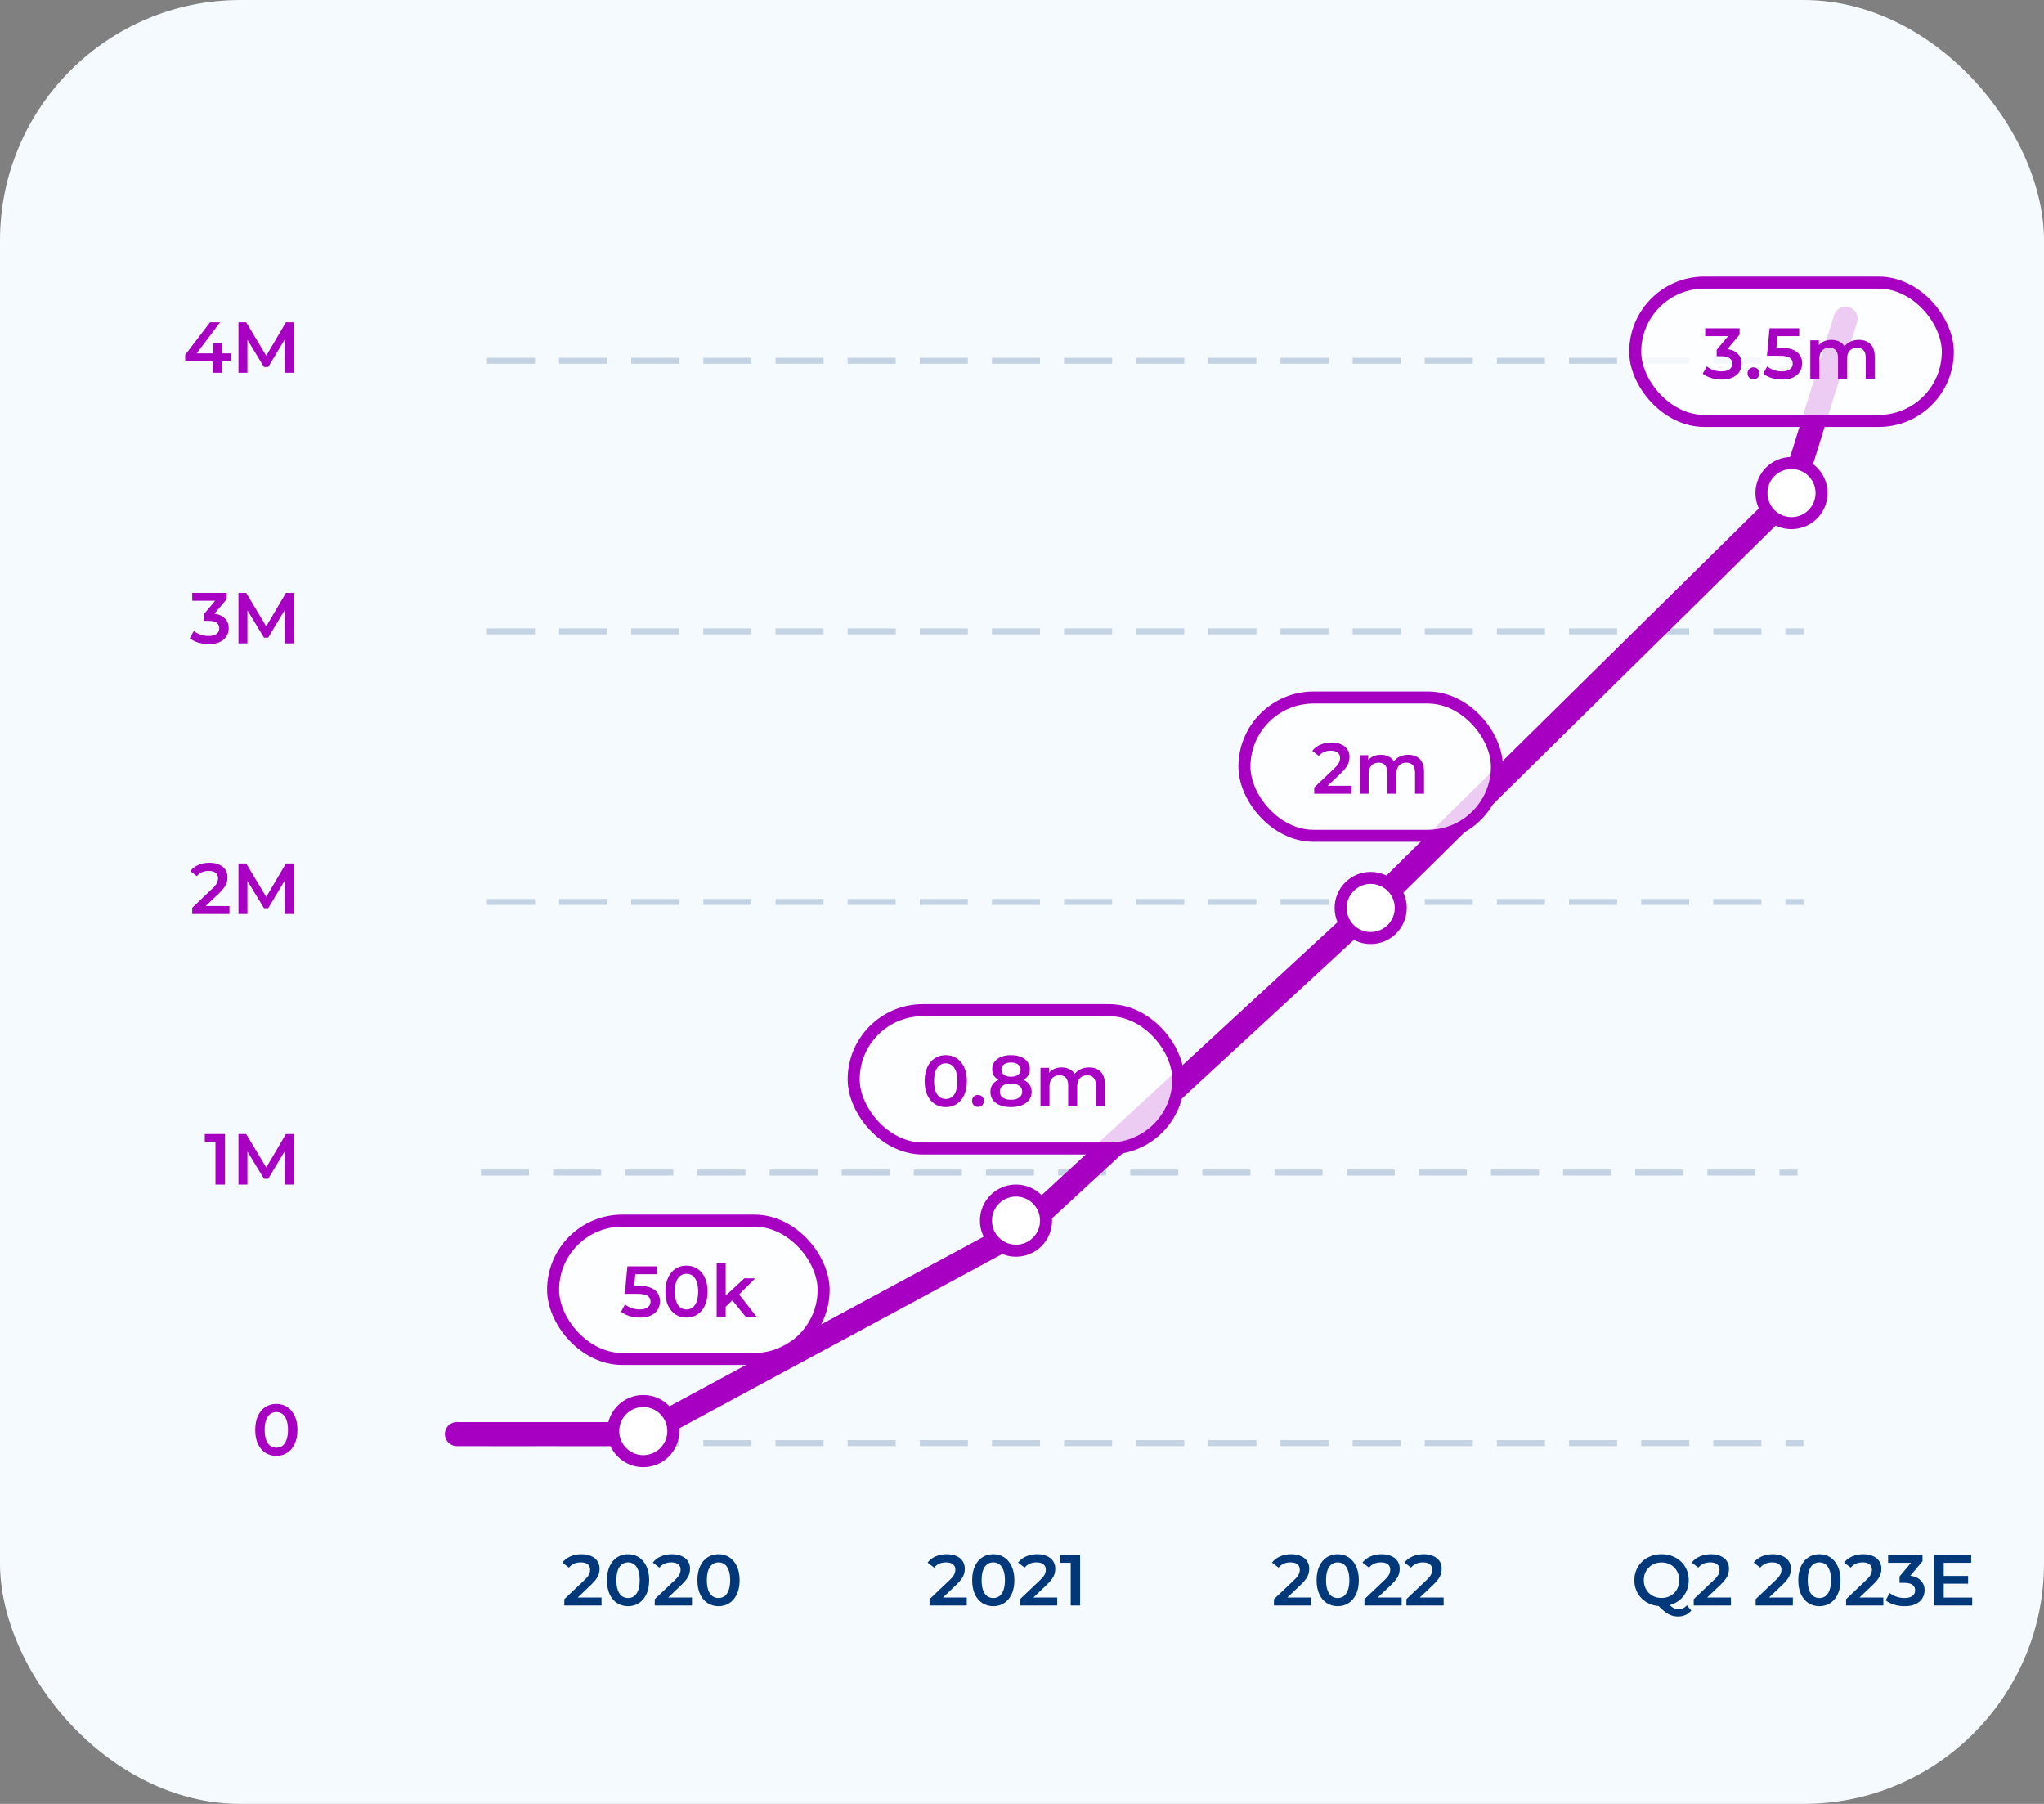 <svg viewBox="0 0 340 300" fill="none" xmlns="http://www.w3.org/2000/svg">
    <rect x="0" y="0" width="340" height="300" fill="#808080" stroke="none"/>
    <rect width="340" height="300" rx="40" fill="#F5FAFF"/>
    <path d="M30.802 60.092V59.012L34.943 53.6H36.611L32.531 59.012L31.75 58.772H38.41V60.092H30.802ZM35.41 62V60.092L35.459 58.772V57.08H36.922V62H35.41ZM39.667 62V53.6H40.951L44.623 59.732H43.951L47.563 53.6H48.847L48.859 62H47.383L47.371 55.916H47.683L44.611 61.04H43.915L40.795 55.916H41.155V62H39.667Z" fill="#A700C2"/>
    <path d="M34.723 107.12C34.131 107.12 33.551 107.036 32.983 106.868C32.423 106.692 31.951 106.452 31.567 106.148L32.239 104.936C32.543 105.184 32.911 105.384 33.343 105.536C33.775 105.688 34.227 105.764 34.699 105.764C35.259 105.764 35.695 105.652 36.007 105.428C36.319 105.196 36.475 104.884 36.475 104.492C36.475 104.108 36.331 103.804 36.043 103.58C35.755 103.356 35.291 103.244 34.651 103.244H33.883V102.176L36.283 99.32L36.487 99.908H31.975V98.6H37.699V99.644L35.299 102.5L34.483 102.02H34.951C35.983 102.02 36.755 102.252 37.267 102.716C37.787 103.172 38.047 103.76 38.047 104.48C38.047 104.952 37.927 105.388 37.687 105.788C37.447 106.188 37.079 106.512 36.583 106.76C36.095 107 35.475 107.12 34.723 107.12ZM39.667 107V98.6H40.951L44.623 104.732H43.951L47.563 98.6H48.847L48.859 107H47.383L47.371 100.916H47.683L44.611 106.04H43.915L40.795 100.916H41.155V107H39.667Z" fill="#A700C2"/>
    <path d="M31.975 152V150.956L35.311 147.788C35.591 147.524 35.799 147.292 35.935 147.092C36.071 146.892 36.159 146.708 36.199 146.54C36.247 146.364 36.271 146.2 36.271 146.048C36.271 145.664 36.139 145.368 35.875 145.16C35.611 144.944 35.223 144.836 34.711 144.836C34.303 144.836 33.931 144.908 33.595 145.052C33.267 145.196 32.983 145.416 32.743 145.712L31.651 144.872C31.979 144.432 32.419 144.092 32.971 143.852C33.531 143.604 34.155 143.48 34.843 143.48C35.451 143.48 35.979 143.58 36.427 143.78C36.883 143.972 37.231 144.248 37.471 144.608C37.719 144.968 37.843 145.396 37.843 145.892C37.843 146.164 37.807 146.436 37.735 146.708C37.663 146.972 37.527 147.252 37.327 147.548C37.127 147.844 36.835 148.176 36.451 148.544L33.583 151.268L33.259 150.68H38.167V152H31.975ZM39.667 152V143.6H40.951L44.623 149.732H43.951L47.563 143.6H48.847L48.859 152H47.383L47.371 145.916H47.683L44.611 151.04H43.915L40.795 145.916H41.155V152H39.667Z" fill="#A700C2"/>
    <path d="M35.841 197V189.2L36.525 189.908H34.065V188.6H37.401V197H35.841ZM39.667 197V188.6H40.951L44.623 194.732H43.951L47.563 188.6H48.847L48.859 197H47.383L47.371 190.916H47.683L44.611 196.04H43.915L40.795 190.916H41.155V197H39.667Z" fill="#A700C2"/>
    <path d="M45.958 242.12C45.294 242.12 44.694 241.952 44.158 241.616C43.63 241.28 43.214 240.792 42.91 240.152C42.606 239.504 42.454 238.72 42.454 237.8C42.454 236.88 42.606 236.1 42.91 235.46C43.214 234.812 43.63 234.32 44.158 233.984C44.694 233.648 45.294 233.48 45.958 233.48C46.63 233.48 47.23 233.648 47.758 233.984C48.286 234.32 48.702 234.812 49.006 235.46C49.318 236.1 49.474 236.88 49.474 237.8C49.474 238.72 49.318 239.504 49.006 240.152C48.702 240.792 48.286 241.28 47.758 241.616C47.23 241.952 46.63 242.12 45.958 242.12ZM45.958 240.764C46.35 240.764 46.69 240.66 46.978 240.452C47.266 240.236 47.49 239.908 47.65 239.468C47.818 239.028 47.902 238.472 47.902 237.8C47.902 237.12 47.818 236.564 47.65 236.132C47.49 235.692 47.266 235.368 46.978 235.16C46.69 234.944 46.35 234.836 45.958 234.836C45.582 234.836 45.246 234.944 44.95 235.16C44.662 235.368 44.434 235.692 44.266 236.132C44.106 236.564 44.026 237.12 44.026 237.8C44.026 238.472 44.106 239.028 44.266 239.468C44.434 239.908 44.662 240.236 44.95 240.452C45.246 240.66 45.582 240.764 45.958 240.764Z" fill="#A700C2"/>
    <path d="M93.867 267V265.956L97.203 262.788C97.483 262.524 97.691 262.292 97.827 262.092C97.963 261.892 98.051 261.708 98.091 261.54C98.139 261.364 98.163 261.2 98.163 261.048C98.163 260.664 98.031 260.368 97.767 260.16C97.503 259.944 97.115 259.836 96.603 259.836C96.195 259.836 95.823 259.908 95.487 260.052C95.159 260.196 94.875 260.416 94.635 260.712L93.543 259.872C93.871 259.432 94.311 259.092 94.863 258.852C95.423 258.604 96.047 258.48 96.735 258.48C97.343 258.48 97.871 258.58 98.319 258.78C98.775 258.972 99.123 259.248 99.363 259.608C99.611 259.968 99.735 260.396 99.735 260.892C99.735 261.164 99.699 261.436 99.627 261.708C99.555 261.972 99.419 262.252 99.219 262.548C99.019 262.844 98.727 263.176 98.343 263.544L95.475 266.268L95.151 265.68H100.059V267H93.867ZM104.464 267.12C103.8 267.12 103.2 266.952 102.664 266.616C102.136 266.28 101.72 265.792 101.416 265.152C101.112 264.504 100.96 263.72 100.96 262.8C100.96 261.88 101.112 261.1 101.416 260.46C101.72 259.812 102.136 259.32 102.664 258.984C103.2 258.648 103.8 258.48 104.464 258.48C105.136 258.48 105.736 258.648 106.264 258.984C106.792 259.32 107.208 259.812 107.512 260.46C107.824 261.1 107.98 261.88 107.98 262.8C107.98 263.72 107.824 264.504 107.512 265.152C107.208 265.792 106.792 266.28 106.264 266.616C105.736 266.952 105.136 267.12 104.464 267.12ZM104.464 265.764C104.856 265.764 105.196 265.66 105.484 265.452C105.772 265.236 105.996 264.908 106.156 264.468C106.324 264.028 106.408 263.472 106.408 262.8C106.408 262.12 106.324 261.564 106.156 261.132C105.996 260.692 105.772 260.368 105.484 260.16C105.196 259.944 104.856 259.836 104.464 259.836C104.088 259.836 103.752 259.944 103.456 260.16C103.168 260.368 102.94 260.692 102.772 261.132C102.612 261.564 102.532 262.12 102.532 262.8C102.532 263.472 102.612 264.028 102.772 264.468C102.94 264.908 103.168 265.236 103.456 265.452C103.752 265.66 104.088 265.764 104.464 265.764ZM108.914 267V265.956L112.25 262.788C112.53 262.524 112.738 262.292 112.874 262.092C113.01 261.892 113.098 261.708 113.138 261.54C113.186 261.364 113.21 261.2 113.21 261.048C113.21 260.664 113.078 260.368 112.814 260.16C112.55 259.944 112.162 259.836 111.65 259.836C111.242 259.836 110.87 259.908 110.534 260.052C110.206 260.196 109.922 260.416 109.682 260.712L108.59 259.872C108.918 259.432 109.358 259.092 109.91 258.852C110.47 258.604 111.094 258.48 111.782 258.48C112.39 258.48 112.918 258.58 113.366 258.78C113.822 258.972 114.17 259.248 114.41 259.608C114.658 259.968 114.782 260.396 114.782 260.892C114.782 261.164 114.746 261.436 114.674 261.708C114.602 261.972 114.466 262.252 114.266 262.548C114.066 262.844 113.774 263.176 113.39 263.544L110.522 266.268L110.198 265.68H115.106V267H108.914ZM119.511 267.12C118.847 267.12 118.247 266.952 117.711 266.616C117.183 266.28 116.767 265.792 116.463 265.152C116.159 264.504 116.007 263.72 116.007 262.8C116.007 261.88 116.159 261.1 116.463 260.46C116.767 259.812 117.183 259.32 117.711 258.984C118.247 258.648 118.847 258.48 119.511 258.48C120.183 258.48 120.783 258.648 121.311 258.984C121.839 259.32 122.255 259.812 122.559 260.46C122.871 261.1 123.027 261.88 123.027 262.8C123.027 263.72 122.871 264.504 122.559 265.152C122.255 265.792 121.839 266.28 121.311 266.616C120.783 266.952 120.183 267.12 119.511 267.12ZM119.511 265.764C119.903 265.764 120.243 265.66 120.531 265.452C120.819 265.236 121.043 264.908 121.203 264.468C121.371 264.028 121.455 263.472 121.455 262.8C121.455 262.12 121.371 261.564 121.203 261.132C121.043 260.692 120.819 260.368 120.531 260.16C120.243 259.944 119.903 259.836 119.511 259.836C119.135 259.836 118.799 259.944 118.503 260.16C118.215 260.368 117.987 260.692 117.819 261.132C117.659 261.564 117.579 262.12 117.579 262.8C117.579 263.472 117.659 264.028 117.819 264.468C117.987 264.908 118.215 265.236 118.503 265.452C118.799 265.66 119.135 265.764 119.511 265.764Z" fill="#003879"/>
    <path d="M154.619 267V265.956L157.955 262.788C158.235 262.524 158.443 262.292 158.579 262.092C158.715 261.892 158.803 261.708 158.843 261.54C158.891 261.364 158.915 261.2 158.915 261.048C158.915 260.664 158.783 260.368 158.519 260.16C158.255 259.944 157.867 259.836 157.355 259.836C156.947 259.836 156.575 259.908 156.239 260.052C155.911 260.196 155.627 260.416 155.387 260.712L154.295 259.872C154.623 259.432 155.063 259.092 155.615 258.852C156.175 258.604 156.799 258.48 157.487 258.48C158.095 258.48 158.623 258.58 159.071 258.78C159.527 258.972 159.875 259.248 160.115 259.608C160.363 259.968 160.487 260.396 160.487 260.892C160.487 261.164 160.451 261.436 160.379 261.708C160.307 261.972 160.171 262.252 159.971 262.548C159.771 262.844 159.479 263.176 159.095 263.544L156.227 266.268L155.903 265.68H160.811V267H154.619ZM165.216 267.12C164.552 267.12 163.952 266.952 163.416 266.616C162.888 266.28 162.472 265.792 162.168 265.152C161.864 264.504 161.712 263.72 161.712 262.8C161.712 261.88 161.864 261.1 162.168 260.46C162.472 259.812 162.888 259.32 163.416 258.984C163.952 258.648 164.552 258.48 165.216 258.48C165.888 258.48 166.488 258.648 167.016 258.984C167.544 259.32 167.96 259.812 168.264 260.46C168.576 261.1 168.732 261.88 168.732 262.8C168.732 263.72 168.576 264.504 168.264 265.152C167.96 265.792 167.544 266.28 167.016 266.616C166.488 266.952 165.888 267.12 165.216 267.12ZM165.216 265.764C165.608 265.764 165.948 265.66 166.236 265.452C166.524 265.236 166.748 264.908 166.908 264.468C167.076 264.028 167.16 263.472 167.16 262.8C167.16 262.12 167.076 261.564 166.908 261.132C166.748 260.692 166.524 260.368 166.236 260.16C165.948 259.944 165.608 259.836 165.216 259.836C164.84 259.836 164.504 259.944 164.208 260.16C163.92 260.368 163.692 260.692 163.524 261.132C163.364 261.564 163.284 262.12 163.284 262.8C163.284 263.472 163.364 264.028 163.524 264.468C163.692 264.908 163.92 265.236 164.208 265.452C164.504 265.66 164.84 265.764 165.216 265.764ZM169.666 267V265.956L173.002 262.788C173.282 262.524 173.49 262.292 173.626 262.092C173.762 261.892 173.85 261.708 173.89 261.54C173.938 261.364 173.962 261.2 173.962 261.048C173.962 260.664 173.83 260.368 173.566 260.16C173.302 259.944 172.914 259.836 172.402 259.836C171.994 259.836 171.622 259.908 171.286 260.052C170.958 260.196 170.674 260.416 170.434 260.712L169.342 259.872C169.67 259.432 170.11 259.092 170.662 258.852C171.222 258.604 171.846 258.48 172.534 258.48C173.142 258.48 173.67 258.58 174.118 258.78C174.574 258.972 174.922 259.248 175.162 259.608C175.41 259.968 175.534 260.396 175.534 260.892C175.534 261.164 175.498 261.436 175.426 261.708C175.354 261.972 175.218 262.252 175.018 262.548C174.818 262.844 174.526 263.176 174.142 263.544L171.274 266.268L170.95 265.68H175.858V267H169.666ZM178.102 267V259.2L178.786 259.908H176.326V258.6H179.662V267H178.102Z" fill="#003879"/>
    <path d="M211.912 267V265.956L215.248 262.788C215.528 262.524 215.736 262.292 215.872 262.092C216.008 261.892 216.096 261.708 216.136 261.54C216.184 261.364 216.208 261.2 216.208 261.048C216.208 260.664 216.076 260.368 215.812 260.16C215.548 259.944 215.16 259.836 214.648 259.836C214.24 259.836 213.868 259.908 213.532 260.052C213.204 260.196 212.92 260.416 212.68 260.712L211.588 259.872C211.916 259.432 212.356 259.092 212.908 258.852C213.468 258.604 214.092 258.48 214.78 258.48C215.388 258.48 215.916 258.58 216.364 258.78C216.82 258.972 217.168 259.248 217.408 259.608C217.656 259.968 217.78 260.396 217.78 260.892C217.78 261.164 217.744 261.436 217.672 261.708C217.6 261.972 217.464 262.252 217.264 262.548C217.064 262.844 216.772 263.176 216.388 263.544L213.52 266.268L213.196 265.68H218.104V267H211.912ZM222.509 267.12C221.845 267.12 221.245 266.952 220.709 266.616C220.181 266.28 219.765 265.792 219.461 265.152C219.157 264.504 219.005 263.72 219.005 262.8C219.005 261.88 219.157 261.1 219.461 260.46C219.765 259.812 220.181 259.32 220.709 258.984C221.245 258.648 221.845 258.48 222.509 258.48C223.181 258.48 223.781 258.648 224.309 258.984C224.837 259.32 225.253 259.812 225.557 260.46C225.869 261.1 226.025 261.88 226.025 262.8C226.025 263.72 225.869 264.504 225.557 265.152C225.253 265.792 224.837 266.28 224.309 266.616C223.781 266.952 223.181 267.12 222.509 267.12ZM222.509 265.764C222.901 265.764 223.241 265.66 223.529 265.452C223.817 265.236 224.041 264.908 224.201 264.468C224.369 264.028 224.453 263.472 224.453 262.8C224.453 262.12 224.369 261.564 224.201 261.132C224.041 260.692 223.817 260.368 223.529 260.16C223.241 259.944 222.901 259.836 222.509 259.836C222.133 259.836 221.797 259.944 221.501 260.16C221.213 260.368 220.985 260.692 220.817 261.132C220.657 261.564 220.577 262.12 220.577 262.8C220.577 263.472 220.657 264.028 220.817 264.468C220.985 264.908 221.213 265.236 221.501 265.452C221.797 265.66 222.133 265.764 222.509 265.764ZM226.959 267V265.956L230.295 262.788C230.575 262.524 230.783 262.292 230.919 262.092C231.055 261.892 231.143 261.708 231.183 261.54C231.231 261.364 231.255 261.2 231.255 261.048C231.255 260.664 231.123 260.368 230.859 260.16C230.595 259.944 230.207 259.836 229.695 259.836C229.287 259.836 228.915 259.908 228.579 260.052C228.251 260.196 227.967 260.416 227.727 260.712L226.635 259.872C226.963 259.432 227.403 259.092 227.955 258.852C228.515 258.604 229.139 258.48 229.827 258.48C230.435 258.48 230.963 258.58 231.411 258.78C231.867 258.972 232.215 259.248 232.455 259.608C232.703 259.968 232.827 260.396 232.827 260.892C232.827 261.164 232.791 261.436 232.719 261.708C232.647 261.972 232.511 262.252 232.311 262.548C232.111 262.844 231.819 263.176 231.435 263.544L228.567 266.268L228.243 265.68H233.151V267H226.959ZM233.943 267V265.956L237.279 262.788C237.559 262.524 237.767 262.292 237.903 262.092C238.039 261.892 238.127 261.708 238.167 261.54C238.215 261.364 238.239 261.2 238.239 261.048C238.239 260.664 238.107 260.368 237.843 260.16C237.579 259.944 237.191 259.836 236.679 259.836C236.271 259.836 235.899 259.908 235.563 260.052C235.235 260.196 234.951 260.416 234.711 260.712L233.619 259.872C233.947 259.432 234.387 259.092 234.939 258.852C235.499 258.604 236.123 258.48 236.811 258.48C237.419 258.48 237.947 258.58 238.395 258.78C238.851 258.972 239.199 259.248 239.439 259.608C239.687 259.968 239.811 260.396 239.811 260.892C239.811 261.164 239.775 261.436 239.703 261.708C239.631 261.972 239.495 262.252 239.295 262.548C239.095 262.844 238.803 263.176 238.419 263.544L235.551 266.268L235.227 265.68H240.135V267H233.943Z" fill="#003879"/>
    <path d="M276.394 267.12C275.738 267.12 275.134 267.012 274.582 266.796C274.03 266.58 273.55 266.28 273.142 265.896C272.734 265.504 272.418 265.048 272.194 264.528C271.97 264 271.858 263.424 271.858 262.8C271.858 262.176 271.97 261.604 272.194 261.084C272.418 260.556 272.734 260.1 273.142 259.716C273.55 259.324 274.03 259.02 274.582 258.804C275.134 258.588 275.734 258.48 276.382 258.48C277.038 258.48 277.638 258.588 278.182 258.804C278.734 259.02 279.214 259.32 279.622 259.704C280.03 260.088 280.346 260.544 280.57 261.072C280.794 261.6 280.906 262.176 280.906 262.8C280.906 263.424 280.794 264 280.57 264.528C280.346 265.056 280.03 265.512 279.622 265.896C279.214 266.28 278.734 266.58 278.182 266.796C277.638 267.012 277.042 267.12 276.394 267.12ZM279.13 268.836C278.834 268.836 278.546 268.8 278.266 268.728C277.994 268.664 277.722 268.552 277.45 268.392C277.186 268.24 276.91 268.036 276.622 267.78C276.334 267.532 276.018 267.224 275.674 266.856L277.33 266.424C277.554 266.72 277.766 266.956 277.966 267.132C278.174 267.316 278.374 267.448 278.566 267.528C278.758 267.608 278.958 267.648 279.166 267.648C279.718 267.648 280.198 267.424 280.606 266.976L281.326 267.84C280.766 268.504 280.034 268.836 279.13 268.836ZM276.382 265.752C276.806 265.752 277.198 265.68 277.558 265.536C277.918 265.392 278.23 265.188 278.494 264.924C278.758 264.652 278.962 264.336 279.106 263.976C279.258 263.616 279.334 263.224 279.334 262.8C279.334 262.368 279.258 261.976 279.106 261.624C278.962 261.264 278.758 260.952 278.494 260.688C278.23 260.416 277.918 260.208 277.558 260.064C277.198 259.92 276.806 259.848 276.382 259.848C275.958 259.848 275.566 259.92 275.206 260.064C274.846 260.208 274.534 260.416 274.27 260.688C274.006 260.952 273.798 261.264 273.646 261.624C273.502 261.976 273.43 262.368 273.43 262.8C273.43 263.224 273.502 263.616 273.646 263.976C273.798 264.336 274.006 264.652 274.27 264.924C274.534 265.188 274.846 265.392 275.206 265.536C275.566 265.68 275.958 265.752 276.382 265.752ZM281.734 267V265.956L285.07 262.788C285.35 262.524 285.558 262.292 285.694 262.092C285.83 261.892 285.918 261.708 285.958 261.54C286.006 261.364 286.03 261.2 286.03 261.048C286.03 260.664 285.898 260.368 285.634 260.16C285.37 259.944 284.982 259.836 284.47 259.836C284.062 259.836 283.69 259.908 283.354 260.052C283.026 260.196 282.742 260.416 282.502 260.712L281.41 259.872C281.738 259.432 282.178 259.092 282.73 258.852C283.29 258.604 283.914 258.48 284.602 258.48C285.21 258.48 285.738 258.58 286.186 258.78C286.642 258.972 286.99 259.248 287.23 259.608C287.478 259.968 287.602 260.396 287.602 260.892C287.602 261.164 287.566 261.436 287.494 261.708C287.422 261.972 287.286 262.252 287.086 262.548C286.886 262.844 286.594 263.176 286.21 263.544L283.342 266.268L283.018 265.68H287.926V267H281.734ZM292.035 267V265.956L295.371 262.788C295.651 262.524 295.859 262.292 295.995 262.092C296.131 261.892 296.219 261.708 296.259 261.54C296.307 261.364 296.331 261.2 296.331 261.048C296.331 260.664 296.199 260.368 295.935 260.16C295.671 259.944 295.283 259.836 294.771 259.836C294.363 259.836 293.991 259.908 293.655 260.052C293.327 260.196 293.043 260.416 292.803 260.712L291.711 259.872C292.039 259.432 292.479 259.092 293.031 258.852C293.591 258.604 294.215 258.48 294.903 258.48C295.511 258.48 296.039 258.58 296.487 258.78C296.943 258.972 297.291 259.248 297.531 259.608C297.779 259.968 297.903 260.396 297.903 260.892C297.903 261.164 297.867 261.436 297.795 261.708C297.723 261.972 297.587 262.252 297.387 262.548C297.187 262.844 296.895 263.176 296.511 263.544L293.643 266.268L293.319 265.68H298.227V267H292.035ZM302.632 267.12C301.968 267.12 301.368 266.952 300.832 266.616C300.304 266.28 299.888 265.792 299.584 265.152C299.28 264.504 299.128 263.72 299.128 262.8C299.128 261.88 299.28 261.1 299.584 260.46C299.888 259.812 300.304 259.32 300.832 258.984C301.368 258.648 301.968 258.48 302.632 258.48C303.304 258.48 303.904 258.648 304.432 258.984C304.96 259.32 305.376 259.812 305.68 260.46C305.992 261.1 306.148 261.88 306.148 262.8C306.148 263.72 305.992 264.504 305.68 265.152C305.376 265.792 304.96 266.28 304.432 266.616C303.904 266.952 303.304 267.12 302.632 267.12ZM302.632 265.764C303.024 265.764 303.364 265.66 303.652 265.452C303.94 265.236 304.164 264.908 304.324 264.468C304.492 264.028 304.576 263.472 304.576 262.8C304.576 262.12 304.492 261.564 304.324 261.132C304.164 260.692 303.94 260.368 303.652 260.16C303.364 259.944 303.024 259.836 302.632 259.836C302.256 259.836 301.92 259.944 301.624 260.16C301.336 260.368 301.108 260.692 300.94 261.132C300.78 261.564 300.7 262.12 300.7 262.8C300.7 263.472 300.78 264.028 300.94 264.468C301.108 264.908 301.336 265.236 301.624 265.452C301.92 265.66 302.256 265.764 302.632 265.764ZM307.082 267V265.956L310.418 262.788C310.698 262.524 310.906 262.292 311.042 262.092C311.178 261.892 311.266 261.708 311.306 261.54C311.354 261.364 311.378 261.2 311.378 261.048C311.378 260.664 311.246 260.368 310.982 260.16C310.718 259.944 310.33 259.836 309.818 259.836C309.41 259.836 309.038 259.908 308.702 260.052C308.374 260.196 308.09 260.416 307.85 260.712L306.758 259.872C307.086 259.432 307.526 259.092 308.078 258.852C308.638 258.604 309.262 258.48 309.95 258.48C310.558 258.48 311.086 258.58 311.534 258.78C311.99 258.972 312.338 259.248 312.578 259.608C312.826 259.968 312.95 260.396 312.95 260.892C312.95 261.164 312.914 261.436 312.842 261.708C312.77 261.972 312.634 262.252 312.434 262.548C312.234 262.844 311.942 263.176 311.558 263.544L308.69 266.268L308.366 265.68H313.274V267H307.082ZM316.814 267.12C316.222 267.12 315.642 267.036 315.074 266.868C314.514 266.692 314.042 266.452 313.658 266.148L314.33 264.936C314.634 265.184 315.002 265.384 315.434 265.536C315.866 265.688 316.318 265.764 316.79 265.764C317.35 265.764 317.786 265.652 318.098 265.428C318.41 265.196 318.566 264.884 318.566 264.492C318.566 264.108 318.422 263.804 318.134 263.58C317.846 263.356 317.382 263.244 316.742 263.244H315.974V262.176L318.374 259.32L318.578 259.908H314.066V258.6H319.79V259.644L317.39 262.5L316.574 262.02H317.042C318.074 262.02 318.846 262.252 319.358 262.716C319.878 263.172 320.138 263.76 320.138 264.48C320.138 264.952 320.018 265.388 319.778 265.788C319.538 266.188 319.17 266.512 318.674 266.76C318.186 267 317.566 267.12 316.814 267.12ZM323.199 262.092H327.375V263.376H323.199V262.092ZM323.319 265.692H328.059V267H321.759V258.6H327.891V259.908H323.319V265.692Z" fill="#003879"/>
    <g opacity="0.2">
        <path d="M80.995 240H300" stroke="#003879" stroke-dasharray="8 4"/>
        <path d="M80 195H299.005" stroke="#003879" stroke-linejoin="round" stroke-dasharray="8 4"/>
        <path d="M80.995 150H300" stroke="#003879" stroke-linejoin="round" stroke-dasharray="8 4"/>
        <path d="M80.995 105H300" stroke="#003879" stroke-linejoin="round" stroke-dasharray="8 4"/>
        <path d="M80.995 60H300" stroke="#003879" stroke-linejoin="round" stroke-dasharray="8 4"/>
    </g>
    <path d="M76 238.5H105.737C106.566 238.5 107.382 238.294 108.112 237.9L169.447 204.799C169.814 204.6 170.155 204.357 170.462 204.074L228 151L297.107 82.881C297.693 82.302 298.128 81.588 298.372 80.802L307 53" stroke="#A700C2" stroke-width="4" stroke-linecap="round"/>
    <rect x="92" y="203" width="45" height="23" rx="11.5" fill="white" fill-opacity="0.8"/>
    <path d="M106.457 219.12C105.865 219.12 105.285 219.036 104.717 218.868C104.157 218.692 103.685 218.452 103.301 218.148L103.961 216.936C104.265 217.184 104.633 217.384 105.065 217.536C105.505 217.688 105.961 217.764 106.433 217.764C106.985 217.764 107.417 217.648 107.729 217.416C108.049 217.184 108.209 216.872 108.209 216.48C108.209 216.216 108.141 215.984 108.005 215.784C107.877 215.584 107.645 215.432 107.309 215.328C106.981 215.224 106.529 215.172 105.953 215.172H103.925L104.357 210.6H109.289V211.908H104.933L105.749 211.164L105.425 214.584L104.609 213.852H106.301C107.133 213.852 107.801 213.964 108.305 214.188C108.817 214.404 109.189 214.708 109.421 215.1C109.661 215.484 109.781 215.924 109.781 216.42C109.781 216.908 109.661 217.356 109.421 217.764C109.181 218.172 108.813 218.5 108.317 218.748C107.829 218.996 107.209 219.12 106.457 219.12ZM114.184 219.12C113.52 219.12 112.92 218.952 112.384 218.616C111.856 218.28 111.44 217.792 111.136 217.152C110.832 216.504 110.68 215.72 110.68 214.8C110.68 213.88 110.832 213.1 111.136 212.46C111.44 211.812 111.856 211.32 112.384 210.984C112.92 210.648 113.52 210.48 114.184 210.48C114.856 210.48 115.456 210.648 115.984 210.984C116.512 211.32 116.928 211.812 117.232 212.46C117.544 213.1 117.7 213.88 117.7 214.8C117.7 215.72 117.544 216.504 117.232 217.152C116.928 217.792 116.512 218.28 115.984 218.616C115.456 218.952 114.856 219.12 114.184 219.12ZM114.184 217.764C114.576 217.764 114.916 217.66 115.204 217.452C115.492 217.236 115.716 216.908 115.876 216.468C116.044 216.028 116.128 215.472 116.128 214.8C116.128 214.12 116.044 213.564 115.876 213.132C115.716 212.692 115.492 212.368 115.204 212.16C114.916 211.944 114.576 211.836 114.184 211.836C113.808 211.836 113.472 211.944 113.176 212.16C112.888 212.368 112.66 212.692 112.492 213.132C112.332 213.564 112.252 214.12 112.252 214.8C112.252 215.472 112.332 216.028 112.492 216.468C112.66 216.908 112.888 217.236 113.176 217.452C113.472 217.66 113.808 217.764 114.184 217.764ZM120.435 217.572L120.471 215.688L123.819 212.592H125.619L122.775 215.448L121.983 216.108L120.435 217.572ZM119.211 219V210.096H120.711V219H119.211ZM124.047 219L121.707 216.108L122.655 214.908L125.871 219H124.047Z" fill="#A700C2"/>
    <rect x="92" y="203" width="45" height="23" rx="11.5" stroke="#A700C2" stroke-width="2" stroke-linecap="square" stroke-linejoin="round"/>
    <rect x="142" y="168" width="54" height="23" rx="11.5" fill="white" fill-opacity="0.8"/>
    <path d="M157.311 184.12C156.647 184.12 156.047 183.952 155.511 183.616C154.983 183.28 154.567 182.792 154.263 182.152C153.959 181.504 153.807 180.72 153.807 179.8C153.807 178.88 153.959 178.1 154.263 177.46C154.567 176.812 154.983 176.32 155.511 175.984C156.047 175.648 156.647 175.48 157.311 175.48C157.983 175.48 158.583 175.648 159.111 175.984C159.639 176.32 160.055 176.812 160.359 177.46C160.671 178.1 160.827 178.88 160.827 179.8C160.827 180.72 160.671 181.504 160.359 182.152C160.055 182.792 159.639 183.28 159.111 183.616C158.583 183.952 157.983 184.12 157.311 184.12ZM157.311 182.764C157.703 182.764 158.043 182.66 158.331 182.452C158.619 182.236 158.843 181.908 159.003 181.468C159.171 181.028 159.255 180.472 159.255 179.8C159.255 179.12 159.171 178.564 159.003 178.132C158.843 177.692 158.619 177.368 158.331 177.16C158.043 176.944 157.703 176.836 157.311 176.836C156.935 176.836 156.599 176.944 156.303 177.16C156.015 177.368 155.787 177.692 155.619 178.132C155.459 178.564 155.379 179.12 155.379 179.8C155.379 180.472 155.459 181.028 155.619 181.468C155.787 181.908 156.015 182.236 156.303 182.452C156.599 182.66 156.935 182.764 157.311 182.764ZM162.677 184.084C162.405 184.084 162.173 183.992 161.981 183.808C161.789 183.616 161.693 183.376 161.693 183.088C161.693 182.784 161.789 182.544 161.981 182.368C162.173 182.184 162.405 182.092 162.677 182.092C162.949 182.092 163.181 182.184 163.373 182.368C163.565 182.544 163.661 182.784 163.661 183.088C163.661 183.376 163.565 183.616 163.373 183.808C163.181 183.992 162.949 184.084 162.677 184.084ZM168.16 184.12C167.464 184.12 166.86 184.016 166.348 183.808C165.836 183.6 165.44 183.308 165.16 182.932C164.88 182.548 164.74 182.1 164.74 181.588C164.74 181.076 164.876 180.644 165.148 180.292C165.42 179.94 165.812 179.672 166.324 179.488C166.836 179.304 167.448 179.212 168.16 179.212C168.872 179.212 169.484 179.304 169.996 179.488C170.516 179.672 170.912 179.944 171.184 180.304C171.464 180.656 171.604 181.084 171.604 181.588C171.604 182.1 171.46 182.548 171.172 182.932C170.892 183.308 170.492 183.6 169.972 183.808C169.46 184.016 168.856 184.12 168.16 184.12ZM168.16 182.896C168.736 182.896 169.192 182.776 169.528 182.536C169.864 182.296 170.032 181.964 170.032 181.54C170.032 181.124 169.864 180.796 169.528 180.556C169.192 180.316 168.736 180.196 168.16 180.196C167.584 180.196 167.132 180.316 166.804 180.556C166.476 180.796 166.312 181.124 166.312 181.54C166.312 181.964 166.476 182.296 166.804 182.536C167.132 182.776 167.584 182.896 168.16 182.896ZM168.16 180.028C167.512 180.028 166.956 179.944 166.492 179.776C166.028 179.6 165.668 179.348 165.412 179.02C165.164 178.684 165.04 178.284 165.04 177.82C165.04 177.34 165.168 176.928 165.424 176.584C165.688 176.232 166.056 175.96 166.528 175.768C167 175.576 167.544 175.48 168.16 175.48C168.784 175.48 169.332 175.576 169.804 175.768C170.276 175.96 170.644 176.232 170.908 176.584C171.172 176.928 171.304 177.34 171.304 177.82C171.304 178.284 171.176 178.684 170.92 179.02C170.672 179.348 170.312 179.6 169.84 179.776C169.368 179.944 168.808 180.028 168.16 180.028ZM168.16 179.068C168.656 179.068 169.048 178.964 169.336 178.756C169.624 178.54 169.768 178.252 169.768 177.892C169.768 177.516 169.62 177.224 169.324 177.016C169.028 176.808 168.64 176.704 168.16 176.704C167.68 176.704 167.296 176.808 167.008 177.016C166.72 177.224 166.576 177.516 166.576 177.892C166.576 178.252 166.716 178.54 166.996 178.756C167.284 178.964 167.672 179.068 168.16 179.068ZM181.16 177.52C181.672 177.52 182.124 177.62 182.516 177.82C182.916 178.02 183.228 178.328 183.452 178.744C183.676 179.152 183.788 179.68 183.788 180.328V184H182.288V180.52C182.288 179.952 182.164 179.528 181.916 179.248C181.668 178.968 181.312 178.828 180.848 178.828C180.52 178.828 180.228 178.9 179.972 179.044C179.724 179.188 179.528 179.4 179.384 179.68C179.248 179.96 179.18 180.316 179.18 180.748V184H177.68V180.52C177.68 179.952 177.556 179.528 177.308 179.248C177.06 178.968 176.704 178.828 176.24 178.828C175.912 178.828 175.62 178.9 175.364 179.044C175.116 179.188 174.92 179.4 174.776 179.68C174.64 179.96 174.572 180.316 174.572 180.748V184H173.072V177.592H174.5V179.296L174.248 178.792C174.464 178.376 174.776 178.06 175.184 177.844C175.6 177.628 176.072 177.52 176.6 177.52C177.2 177.52 177.72 177.668 178.16 177.964C178.608 178.26 178.904 178.708 179.048 179.308L178.46 179.104C178.668 178.624 179.012 178.24 179.492 177.952C179.972 177.664 180.528 177.52 181.16 177.52Z" fill="#A700C2"/>
    <rect x="142" y="168" width="54" height="23" rx="11.5" stroke="#A700C2" stroke-width="2" stroke-linecap="square" stroke-linejoin="round"/>
    <rect x="207" y="116" width="42" height="23" rx="11.5" fill="white" fill-opacity="0.8"/>
    <path d="M218.611 132V130.956L221.947 127.788C222.227 127.524 222.435 127.292 222.571 127.092C222.707 126.892 222.795 126.708 222.835 126.54C222.883 126.364 222.907 126.2 222.907 126.048C222.907 125.664 222.775 125.368 222.511 125.16C222.247 124.944 221.859 124.836 221.347 124.836C220.939 124.836 220.567 124.908 220.231 125.052C219.903 125.196 219.619 125.416 219.379 125.712L218.287 124.872C218.615 124.432 219.055 124.092 219.607 123.852C220.167 123.604 220.791 123.48 221.479 123.48C222.087 123.48 222.615 123.58 223.063 123.78C223.519 123.972 223.867 124.248 224.107 124.608C224.355 124.968 224.479 125.396 224.479 125.892C224.479 126.164 224.443 126.436 224.371 126.708C224.299 126.972 224.163 127.252 223.963 127.548C223.763 127.844 223.471 128.176 223.087 128.544L220.219 131.268L219.895 130.68H224.803V132H218.611ZM234.248 125.52C234.76 125.52 235.212 125.62 235.604 125.82C236.004 126.02 236.316 126.328 236.54 126.744C236.764 127.152 236.876 127.68 236.876 128.328V132H235.376V128.52C235.376 127.952 235.252 127.528 235.004 127.248C234.756 126.968 234.4 126.828 233.936 126.828C233.608 126.828 233.316 126.9 233.06 127.044C232.812 127.188 232.616 127.4 232.472 127.68C232.336 127.96 232.268 128.316 232.268 128.748V132H230.768V128.52C230.768 127.952 230.644 127.528 230.396 127.248C230.148 126.968 229.792 126.828 229.328 126.828C229 126.828 228.708 126.9 228.452 127.044C228.204 127.188 228.008 127.4 227.864 127.68C227.728 127.96 227.66 128.316 227.66 128.748V132H226.16V125.592H227.588V127.296L227.336 126.792C227.552 126.376 227.864 126.06 228.272 125.844C228.688 125.628 229.16 125.52 229.688 125.52C230.288 125.52 230.808 125.668 231.248 125.964C231.696 126.26 231.992 126.708 232.136 127.308L231.548 127.104C231.756 126.624 232.1 126.24 232.58 125.952C233.06 125.664 233.616 125.52 234.248 125.52Z" fill="#A700C2"/>
    <rect x="207" y="116" width="42" height="23" rx="11.5" stroke="#A700C2" stroke-width="2" stroke-linecap="square" stroke-linejoin="round"/>
    <rect x="272" y="47" width="52" height="23" rx="11.5" fill="white" fill-opacity="0.8"/>
    <path d="M286.391 63.12C285.799 63.12 285.219 63.036 284.651 62.868C284.091 62.692 283.619 62.452 283.235 62.148L283.907 60.936C284.211 61.184 284.579 61.384 285.011 61.536C285.443 61.688 285.895 61.764 286.367 61.764C286.927 61.764 287.363 61.652 287.675 61.428C287.987 61.196 288.143 60.884 288.143 60.492C288.143 60.108 287.999 59.804 287.711 59.58C287.423 59.356 286.959 59.244 286.319 59.244H285.551V58.176L287.951 55.32L288.155 55.908H283.643V54.6H289.367V55.644L286.967 58.5L286.151 58.02H286.619C287.651 58.02 288.423 58.252 288.935 58.716C289.455 59.172 289.715 59.76 289.715 60.48C289.715 60.952 289.595 61.388 289.355 61.788C289.115 62.188 288.747 62.512 288.251 62.76C287.763 63 287.143 63.12 286.391 63.12ZM291.671 63.084C291.399 63.084 291.167 62.992 290.975 62.808C290.783 62.616 290.687 62.376 290.687 62.088C290.687 61.784 290.783 61.544 290.975 61.368C291.167 61.184 291.399 61.092 291.671 61.092C291.943 61.092 292.175 61.184 292.367 61.368C292.559 61.544 292.655 61.784 292.655 62.088C292.655 62.376 292.559 62.616 292.367 62.808C292.175 62.992 291.943 63.084 291.671 63.084ZM296.449 63.12C295.857 63.12 295.277 63.036 294.709 62.868C294.149 62.692 293.677 62.452 293.293 62.148L293.953 60.936C294.257 61.184 294.625 61.384 295.057 61.536C295.497 61.688 295.953 61.764 296.425 61.764C296.977 61.764 297.409 61.648 297.721 61.416C298.041 61.184 298.201 60.872 298.201 60.48C298.201 60.216 298.133 59.984 297.997 59.784C297.869 59.584 297.637 59.432 297.301 59.328C296.973 59.224 296.521 59.172 295.945 59.172H293.917L294.349 54.6H299.281V55.908H294.925L295.741 55.164L295.417 58.584L294.601 57.852H296.293C297.125 57.852 297.793 57.964 298.297 58.188C298.809 58.404 299.181 58.708 299.413 59.1C299.653 59.484 299.773 59.924 299.773 60.42C299.773 60.908 299.653 61.356 299.413 61.764C299.173 62.172 298.805 62.5 298.309 62.748C297.821 62.996 297.201 63.12 296.449 63.12ZM309.217 56.52C309.729 56.52 310.181 56.62 310.573 56.82C310.973 57.02 311.285 57.328 311.509 57.744C311.733 58.152 311.845 58.68 311.845 59.328V63H310.345V59.52C310.345 58.952 310.221 58.528 309.973 58.248C309.725 57.968 309.369 57.828 308.905 57.828C308.577 57.828 308.285 57.9 308.029 58.044C307.781 58.188 307.585 58.4 307.441 58.68C307.305 58.96 307.237 59.316 307.237 59.748V63H305.737V59.52C305.737 58.952 305.613 58.528 305.365 58.248C305.117 57.968 304.761 57.828 304.297 57.828C303.969 57.828 303.677 57.9 303.421 58.044C303.173 58.188 302.977 58.4 302.833 58.68C302.697 58.96 302.629 59.316 302.629 59.748V63H301.129V56.592H302.557V58.296L302.305 57.792C302.521 57.376 302.833 57.06 303.241 56.844C303.657 56.628 304.129 56.52 304.657 56.52C305.257 56.52 305.777 56.668 306.217 56.964C306.665 57.26 306.961 57.708 307.105 58.308L306.517 58.104C306.725 57.624 307.069 57.24 307.549 56.952C308.029 56.664 308.585 56.52 309.217 56.52Z" fill="#A700C2"/>
    <rect x="272" y="47" width="52" height="23" rx="11.5" stroke="#A700C2" stroke-width="2" stroke-linecap="square" stroke-linejoin="round"/>
    <circle cx="107" cy="238" r="5" fill="white" stroke="#A700C2" stroke-width="2"/>
    <circle cx="169" cy="203" r="5" fill="white" stroke="#A700C2" stroke-width="2"/>
    <circle cx="228" cy="151" r="5" fill="white" stroke="#A700C2" stroke-width="2"/>
    <circle cx="298" cy="82" r="5" fill="white" stroke="#A700C2" stroke-width="2"/>
</svg>
